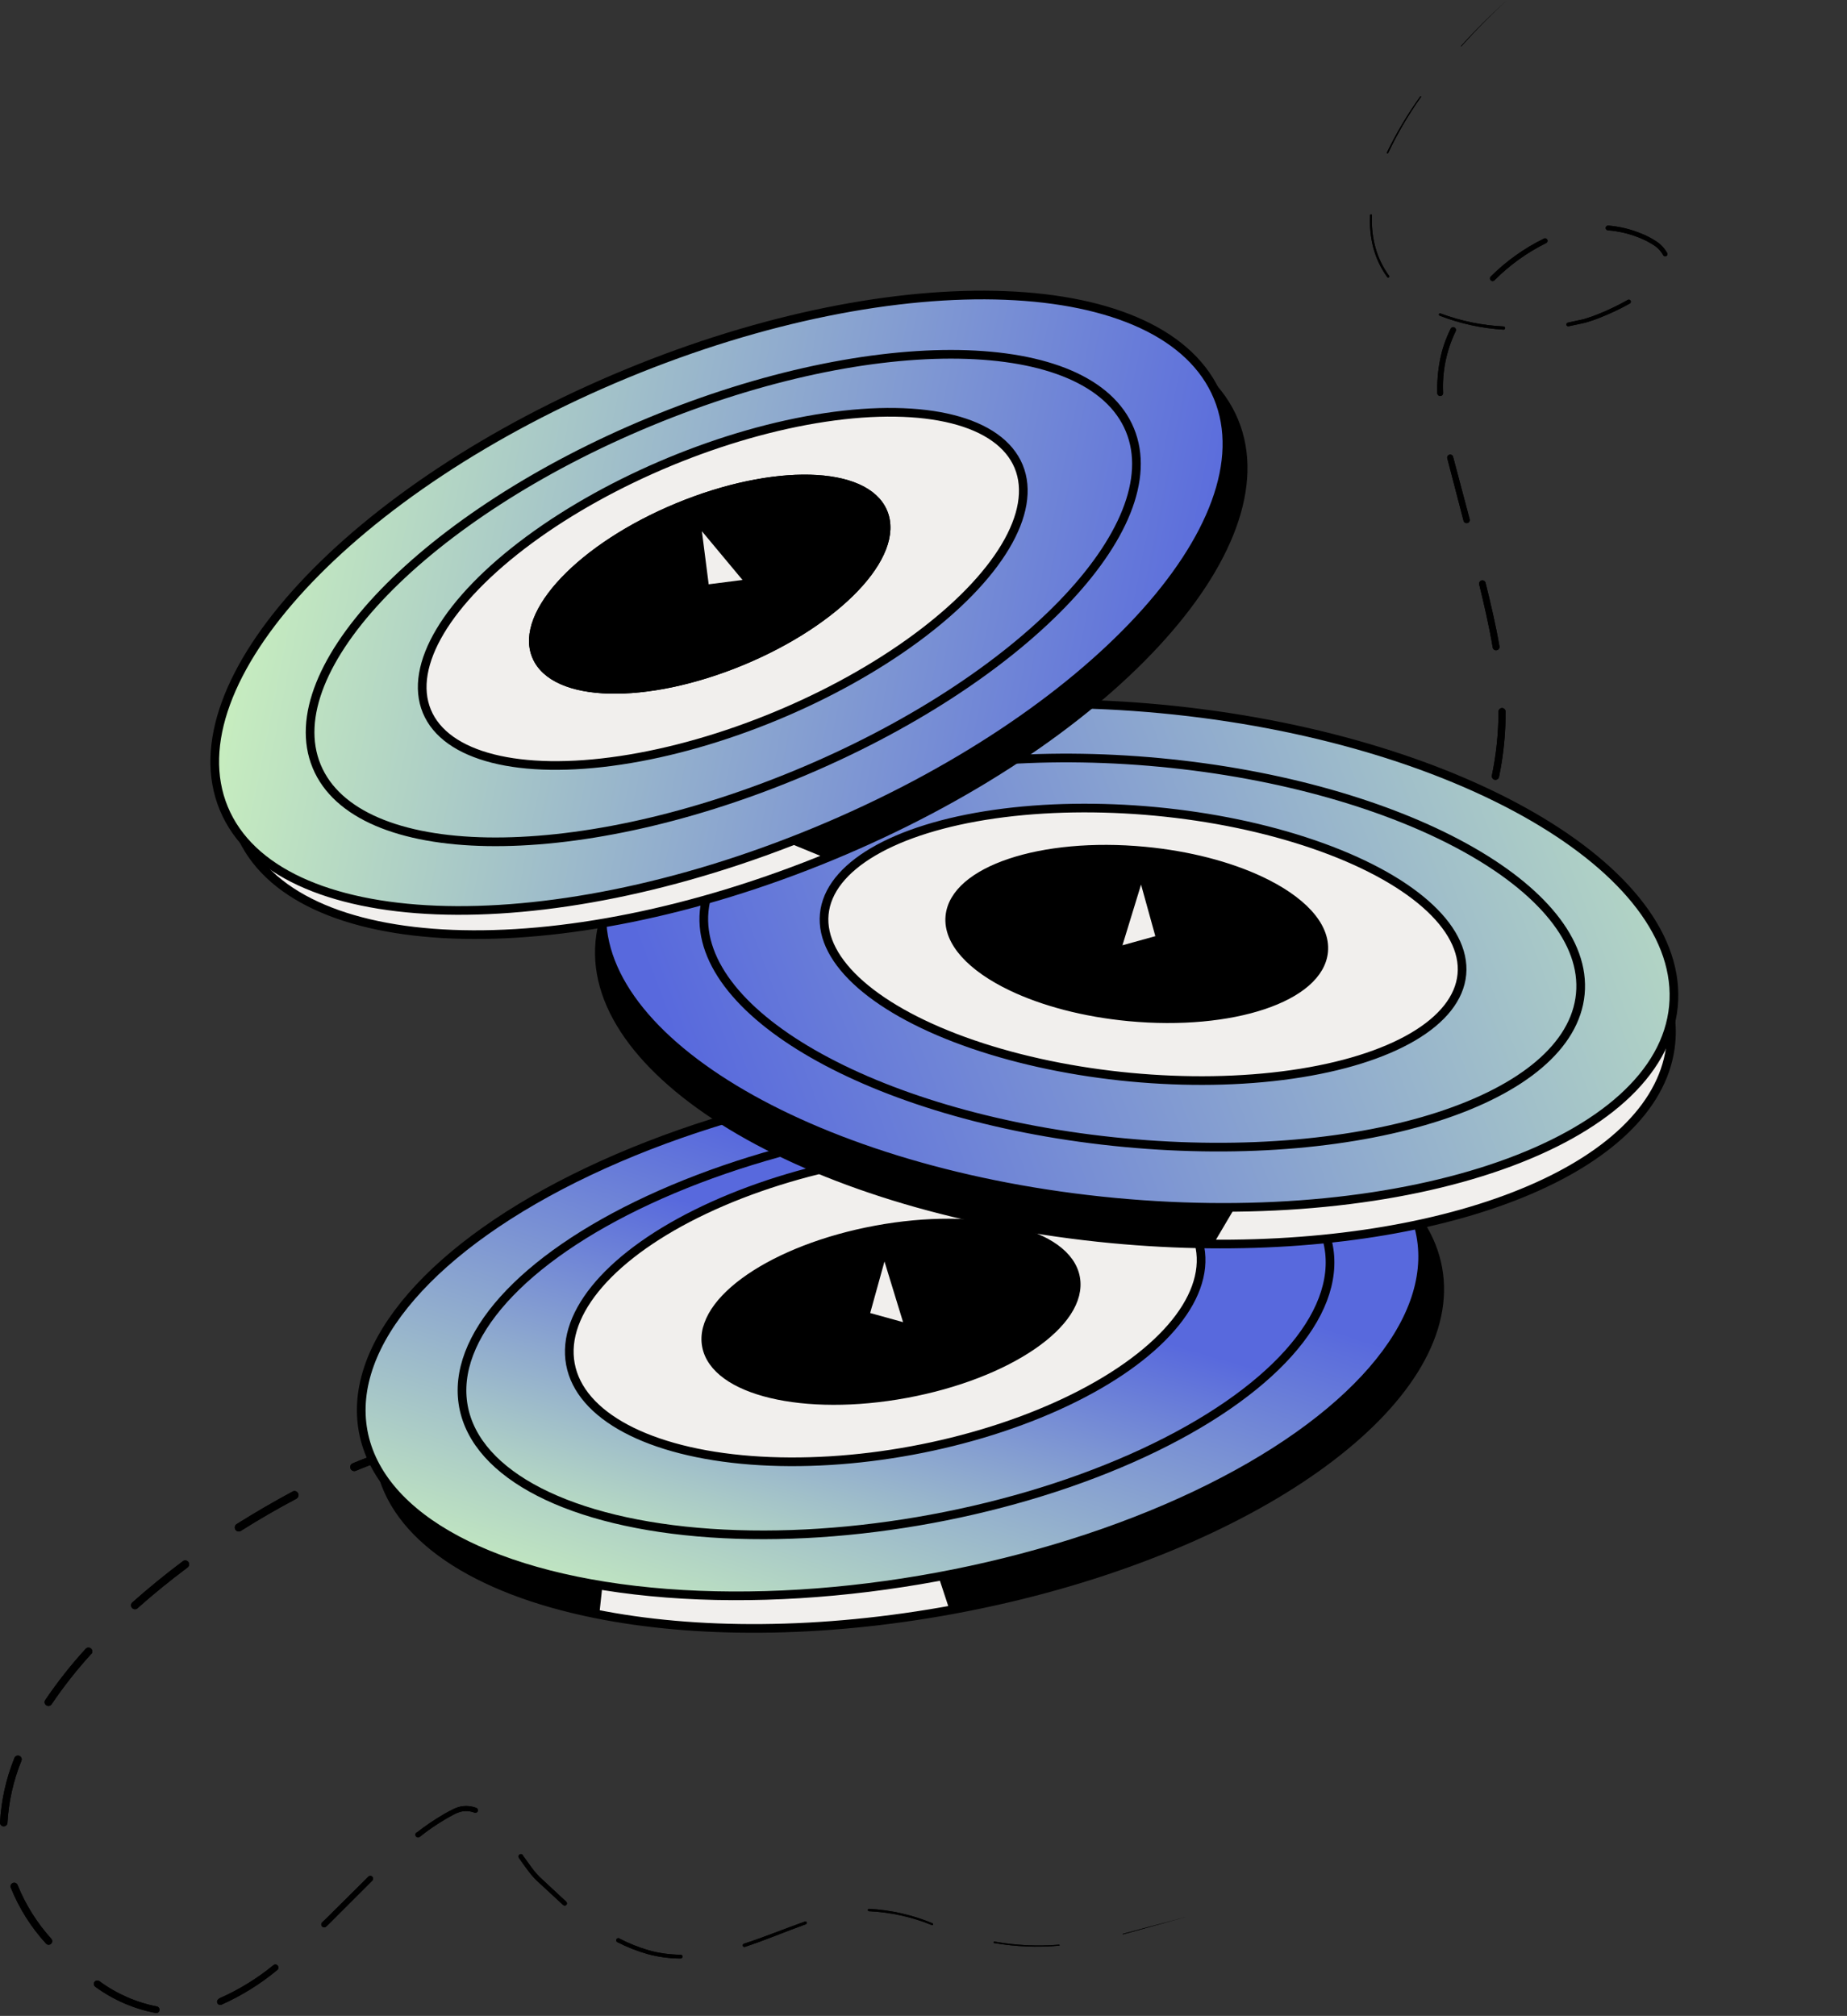 <svg xmlns="http://www.w3.org/2000/svg" width="426" height="465" viewBox="0 0 426 465" fill="none">
    <rect x="0" y="0" width="426" height="465" fill="#333333" stroke="none"/>
    <path d="M347.602 0C343.922 3.39 340.392 6.94 337.062 10.67C337.051 10.68 337.037 10.685 337.022 10.685C337.008 10.685 336.993 10.68 336.982 10.67V10.6C340.342 6.89 343.902 3.37 347.602 0Z" fill="black" />
    <path
        d="M327.732 22.39C324.844 26.467 322.315 30.787 320.172 35.3C320.154 35.338 320.123 35.368 320.083 35.383C320.044 35.398 320 35.397 319.962 35.38C319.925 35.361 319.897 35.329 319.882 35.29C319.867 35.251 319.867 35.209 319.882 35.17C322.068 30.66 324.634 26.344 327.552 22.27C327.558 22.255 327.568 22.242 327.58 22.231C327.592 22.221 327.606 22.212 327.622 22.208C327.637 22.203 327.653 22.202 327.669 22.205C327.685 22.207 327.701 22.213 327.714 22.222C327.727 22.231 327.739 22.243 327.747 22.256C327.755 22.27 327.761 22.286 327.762 22.302C327.764 22.318 327.762 22.334 327.757 22.349C327.752 22.364 327.743 22.378 327.732 22.39V22.39Z"
        fill="black"
    />
    <path
        d="M316.432 49.66C316.31 52.139 316.573 54.622 317.212 57.02C317.865 59.407 318.95 61.654 320.412 63.65C320.439 63.707 320.444 63.771 320.428 63.832C320.413 63.892 320.376 63.946 320.325 63.982C320.274 64.019 320.212 64.037 320.15 64.033C320.087 64.029 320.028 64.003 319.982 63.96V63.96C318.491 61.906 317.393 59.593 316.742 57.14C316.112 54.693 315.863 52.163 316.002 49.64C316.004 49.612 316.01 49.585 316.022 49.56C316.034 49.535 316.051 49.513 316.071 49.494C316.091 49.476 316.115 49.461 316.141 49.452C316.167 49.443 316.195 49.439 316.222 49.44C316.251 49.44 316.279 49.446 316.305 49.457C316.331 49.468 316.355 49.484 316.375 49.505C316.394 49.526 316.409 49.55 316.419 49.577C316.429 49.603 316.434 49.632 316.432 49.66V49.66Z"
        fill="black"
    />
    <path
        d="M332.251 72.3C336.907 74.045 341.805 75.057 346.771 75.3C346.869 75.3 346.963 75.339 347.032 75.408C347.102 75.478 347.141 75.572 347.141 75.67C347.141 75.768 347.102 75.862 347.032 75.932C346.963 76.001 346.869 76.04 346.771 76.04V76.04C341.734 75.736 336.776 74.653 332.071 72.83C332.032 72.816 331.996 72.793 331.965 72.765C331.935 72.736 331.91 72.702 331.893 72.663C331.877 72.625 331.868 72.584 331.867 72.542C331.867 72.5 331.875 72.459 331.891 72.42C331.93 72.364 331.986 72.322 332.051 72.301C332.116 72.279 332.186 72.279 332.251 72.3Z"
        fill="black"
    />
    <path
        d="M361.622 74.42C362.832 74.15 364.062 73.91 365.252 73.63C366.436 73.285 367.601 72.877 368.742 72.41C371.04 71.48 373.275 70.401 375.432 69.18C375.485 69.147 375.545 69.124 375.607 69.115C375.67 69.105 375.733 69.108 375.794 69.124C375.855 69.14 375.912 69.168 375.962 69.207C376.011 69.246 376.052 69.295 376.082 69.35C376.115 69.404 376.136 69.465 376.145 69.528C376.154 69.59 376.15 69.654 376.135 69.716C376.119 69.777 376.091 69.835 376.053 69.885C376.015 69.936 375.967 69.978 375.912 70.01V70.01C373.709 71.239 371.427 72.321 369.082 73.25C367.907 73.725 366.705 74.133 365.482 74.47C364.242 74.76 363.012 74.99 361.782 75.26C361.728 75.272 361.671 75.273 361.617 75.263C361.562 75.253 361.509 75.232 361.462 75.202C361.368 75.141 361.301 75.045 361.277 74.935C361.253 74.825 361.274 74.71 361.335 74.615C361.396 74.521 361.492 74.454 361.602 74.43L361.622 74.42Z"
        fill="black"
    />
    <path
        d="M383.611 58.87C383.047 57.855 382.221 57.009 381.221 56.42C380.19 55.769 379.098 55.219 377.961 54.78C375.685 53.873 373.284 53.316 370.841 53.13C370.695 53.118 370.56 53.049 370.465 52.937C370.37 52.825 370.324 52.681 370.336 52.535C370.348 52.389 370.417 52.254 370.529 52.159C370.64 52.065 370.785 52.018 370.931 52.03V52.03C373.483 52.241 375.988 52.838 378.361 53.8C379.564 54.261 380.717 54.844 381.801 55.54C382.957 56.239 383.906 57.233 384.551 58.42C384.601 58.542 384.603 58.678 384.557 58.801C384.51 58.925 384.419 59.026 384.301 59.084C384.182 59.142 384.047 59.154 383.92 59.116C383.794 59.078 383.687 58.994 383.621 58.88V58.88L383.611 58.87Z"
        fill="black"
    />
    <path
        d="M356.601 56.07C352.17 58.266 348.132 61.178 344.651 64.69C344.534 64.79 344.384 64.842 344.231 64.836C344.077 64.83 343.932 64.766 343.823 64.657C343.715 64.549 343.651 64.403 343.645 64.25C343.639 64.097 343.691 63.947 343.791 63.83V63.83C347.383 60.236 351.546 57.263 356.111 55.03C356.249 54.965 356.407 54.956 356.551 55.007C356.695 55.057 356.814 55.163 356.881 55.3C356.945 55.439 356.952 55.599 356.9 55.743C356.847 55.887 356.74 56.005 356.601 56.07Z"
        fill="black"
    />
    <path
        d="M335.731 76.44C333.591 80.87 332.597 85.766 332.841 90.68C332.841 90.858 332.771 91.028 332.645 91.154C332.519 91.279 332.349 91.35 332.171 91.35C331.993 91.35 331.823 91.279 331.697 91.154C331.572 91.028 331.501 90.858 331.501 90.68C331.432 88.132 331.64 85.584 332.121 83.08C332.607 80.561 333.438 78.121 334.591 75.83C334.627 75.752 334.679 75.682 334.742 75.624C334.806 75.566 334.881 75.522 334.962 75.494C335.044 75.465 335.13 75.454 335.216 75.46C335.302 75.466 335.386 75.489 335.462 75.528C335.539 75.567 335.607 75.621 335.663 75.687C335.718 75.753 335.759 75.829 335.784 75.912C335.81 75.994 335.818 76.081 335.809 76.166C335.799 76.252 335.773 76.335 335.731 76.41V76.44Z"
        fill="black"
    />
    <path
        d="M335.131 105.3L338.981 119.8C339.018 119.983 338.984 120.173 338.885 120.331C338.787 120.49 338.631 120.604 338.451 120.652C338.27 120.699 338.079 120.676 337.915 120.586C337.751 120.496 337.628 120.348 337.571 120.17L333.791 105.66C333.762 105.487 333.799 105.31 333.894 105.163C333.989 105.016 334.136 104.911 334.306 104.867C334.475 104.823 334.655 104.844 334.809 104.926C334.964 105.008 335.082 105.145 335.141 105.31L335.131 105.3Z"
        fill="black"
    />
    <path
        d="M342.621 134.38C343.831 139.23 344.981 144.12 345.841 149.08C345.858 149.182 345.855 149.287 345.831 149.388C345.808 149.49 345.765 149.585 345.705 149.67C345.644 149.754 345.568 149.826 345.48 149.881C345.391 149.936 345.293 149.973 345.191 149.99C345.089 150.009 344.984 150.007 344.883 149.985C344.782 149.962 344.686 149.92 344.602 149.861C344.517 149.801 344.445 149.725 344.39 149.638C344.335 149.55 344.298 149.452 344.281 149.35V149.35C343.461 144.45 342.341 139.59 341.151 134.74C341.123 134.553 341.166 134.362 341.272 134.204C341.377 134.047 341.538 133.935 341.722 133.89C341.906 133.845 342.1 133.87 342.266 133.961C342.432 134.052 342.559 134.201 342.621 134.38Z"
        fill="black"
    />
    <path
        d="M347.253 164.14C347.275 169.202 346.769 174.253 345.743 179.21C345.72 179.318 345.676 179.421 345.613 179.512C345.55 179.604 345.47 179.682 345.377 179.742C345.284 179.803 345.181 179.844 345.072 179.864C344.963 179.884 344.851 179.883 344.743 179.86C344.634 179.837 344.531 179.793 344.44 179.73C344.349 179.668 344.271 179.588 344.21 179.495C344.15 179.402 344.109 179.298 344.088 179.189C344.068 179.08 344.07 178.968 344.093 178.86V178.86C345.108 174.019 345.617 169.086 345.613 164.14C345.613 163.923 345.699 163.714 345.853 163.56C346.007 163.406 346.215 163.32 346.433 163.32C346.65 163.32 346.859 163.406 347.012 163.56C347.166 163.714 347.253 163.923 347.253 164.14V164.14Z"
        fill="black"
    />
    <path
        d="M341.782 193.76C340.249 198.553 338.509 203.27 336.562 207.91C336.518 208.014 336.454 208.109 336.373 208.189C336.293 208.268 336.197 208.331 336.092 208.374C335.987 208.417 335.875 208.438 335.762 208.438C335.648 208.437 335.536 208.414 335.432 208.37C335.328 208.326 335.233 208.262 335.153 208.181C335.074 208.101 335.011 208.005 334.968 207.9C334.925 207.795 334.904 207.683 334.904 207.57C334.905 207.456 334.928 207.344 334.972 207.24V207.24C336.905 202.66 338.632 197.993 340.152 193.24C340.223 193.024 340.376 192.845 340.579 192.742C340.781 192.639 341.016 192.62 341.232 192.69C341.338 192.724 341.437 192.779 341.522 192.851C341.608 192.923 341.678 193.011 341.729 193.111C341.78 193.21 341.811 193.319 341.82 193.43C341.829 193.541 341.816 193.654 341.782 193.76V193.76Z"
        fill="black"
    />
    <path
        d="M330.102 221.53C327.749 225.97 325.192 230.303 322.432 234.53C322.366 234.627 322.282 234.71 322.184 234.775C322.086 234.84 321.977 234.884 321.862 234.907C321.746 234.929 321.628 234.928 321.513 234.905C321.398 234.881 321.289 234.836 321.192 234.77C321.095 234.704 321.011 234.62 320.947 234.522C320.882 234.424 320.837 234.315 320.815 234.2C320.793 234.084 320.793 233.966 320.817 233.851C320.84 233.736 320.886 233.627 320.952 233.53V233.53C323.685 229.377 326.222 225.103 328.562 220.71C328.616 220.609 328.689 220.519 328.777 220.446C328.866 220.374 328.968 220.319 329.077 220.286C329.187 220.252 329.302 220.241 329.416 220.252C329.53 220.263 329.641 220.296 329.742 220.35C329.843 220.404 329.933 220.477 330.005 220.565C330.078 220.654 330.133 220.756 330.166 220.865C330.2 220.975 330.211 221.09 330.2 221.204C330.189 221.318 330.156 221.429 330.102 221.53V221.53Z"
        fill="black"
    />
    <path
        d="M313.581 246.71C310.441 250.637 307.125 254.41 303.631 258.03C303.461 258.199 303.231 258.293 302.991 258.293C302.752 258.293 302.522 258.199 302.351 258.03C302.267 257.946 302.199 257.847 302.153 257.737C302.108 257.627 302.084 257.509 302.084 257.39C302.084 257.271 302.108 257.153 302.153 257.043C302.199 256.933 302.267 256.834 302.351 256.75V256.75C305.801 253.18 309.101 249.44 312.201 245.56C312.352 245.377 312.568 245.261 312.803 245.235C313.038 245.208 313.274 245.275 313.461 245.42C313.557 245.495 313.636 245.588 313.694 245.695C313.753 245.801 313.788 245.918 313.8 246.039C313.811 246.16 313.797 246.282 313.76 246.397C313.722 246.513 313.661 246.619 313.581 246.71V246.71Z"
        fill="black"
    />
    <path
        d="M292.662 268.38C288.842 271.653 284.882 274.747 280.782 277.66C280.683 277.731 280.571 277.782 280.453 277.809C280.334 277.836 280.211 277.84 280.091 277.819C279.971 277.799 279.856 277.755 279.754 277.69C279.651 277.625 279.562 277.54 279.492 277.44C279.421 277.342 279.371 277.231 279.344 277.113C279.316 276.995 279.313 276.873 279.333 276.754C279.354 276.635 279.398 276.521 279.463 276.419C279.528 276.317 279.613 276.229 279.712 276.16V276.16C283.765 273.287 287.685 270.233 291.472 267C291.657 266.844 291.896 266.766 292.138 266.785C292.379 266.804 292.603 266.917 292.762 267.1C292.913 267.285 292.987 267.522 292.968 267.76C292.95 267.998 292.84 268.22 292.662 268.38V268.38Z"
        fill="black"
    />
    <path
        d="M268.101 285.83L261.431 289.42L258.111 291.2L254.761 292.88C254.538 292.993 254.28 293.012 254.042 292.934C253.805 292.857 253.609 292.688 253.496 292.465C253.383 292.242 253.364 291.984 253.441 291.746C253.519 291.509 253.688 291.313 253.911 291.2V291.2L257.271 289.52L260.561 287.76L267.121 284.22H267.181C267.288 284.161 267.406 284.124 267.528 284.111C267.65 284.098 267.774 284.109 267.891 284.145C268.008 284.18 268.117 284.239 268.212 284.317C268.306 284.395 268.384 284.491 268.441 284.6C268.552 284.81 268.578 285.054 268.515 285.282C268.452 285.511 268.304 285.707 268.101 285.83Z"
        fill="black"
    />
    <path
        d="M241.341 299.54L227.711 305.87C227.594 305.973 227.455 306.046 227.305 306.086C227.154 306.125 226.997 306.129 226.845 306.097C226.693 306.065 226.551 305.998 226.429 305.902C226.307 305.805 226.21 305.682 226.144 305.541C226.079 305.4 226.047 305.246 226.051 305.09C226.056 304.935 226.096 304.783 226.17 304.646C226.243 304.509 226.347 304.391 226.474 304.302C226.601 304.212 226.747 304.153 226.901 304.13V304.13L240.481 297.85C240.713 297.755 240.972 297.75 241.207 297.837C241.443 297.924 241.637 298.097 241.751 298.32C241.837 298.539 241.843 298.782 241.768 299.005C241.693 299.228 241.542 299.417 241.341 299.54Z"
        fill="black"
    />
    <path
        d="M213.762 311.55C209.052 313.29 204.272 314.86 199.422 316.2C199.29 316.266 199.146 316.303 198.998 316.306C198.851 316.31 198.704 316.281 198.569 316.222C198.434 316.162 198.314 316.073 198.217 315.962C198.12 315.85 198.05 315.719 198.01 315.577C197.97 315.435 197.962 315.286 197.987 315.14C198.011 314.995 198.068 314.856 198.152 314.735C198.236 314.614 198.347 314.513 198.475 314.44C198.603 314.366 198.745 314.322 198.892 314.31C203.682 312.99 208.412 311.44 213.082 309.72C213.308 309.689 213.537 309.736 213.732 309.853C213.927 309.969 214.077 310.149 214.156 310.362C214.235 310.576 214.239 310.809 214.168 311.025C214.096 311.241 213.953 311.426 213.762 311.55V311.55Z"
        fill="black"
    />
    <path
        d="M184.671 319.45L169.841 321.79C169.576 321.831 169.305 321.765 169.088 321.607C168.872 321.448 168.727 321.21 168.686 320.945C168.645 320.68 168.711 320.409 168.869 320.192C169.028 319.976 169.266 319.831 169.531 319.79V319.79L184.341 317.46C184.602 317.42 184.868 317.484 185.082 317.64C185.296 317.795 185.439 318.029 185.481 318.29C185.504 318.419 185.501 318.552 185.473 318.68C185.445 318.809 185.391 318.93 185.316 319.038C185.241 319.146 185.145 319.237 185.034 319.308C184.924 319.379 184.8 319.427 184.671 319.45V319.45Z"
        fill="black"
    />
    <path
        d="M155.002 324.01L140.182 326.3C139.954 326.286 139.738 326.194 139.57 326.041C139.402 325.887 139.291 325.681 139.256 325.456C139.221 325.23 139.264 325 139.378 324.803C139.491 324.605 139.669 324.453 139.882 324.37L154.722 322.1C154.98 322.065 155.241 322.133 155.45 322.288C155.659 322.443 155.8 322.673 155.842 322.93C155.876 323.186 155.81 323.447 155.658 323.655C155.505 323.864 155.277 324.006 155.022 324.05L155.002 324.01Z"
        fill="black"
    />
    <path
        d="M125.432 328.66L110.702 331.36C110.489 331.336 110.289 331.244 110.133 331.098C109.976 330.952 109.871 330.76 109.831 330.549C109.792 330.339 109.822 330.121 109.915 329.929C110.009 329.736 110.162 329.579 110.352 329.48L125.132 326.74C125.351 326.757 125.559 326.847 125.722 326.994C125.886 327.142 125.996 327.339 126.036 327.556C126.076 327.772 126.043 327.996 125.943 328.192C125.842 328.388 125.68 328.545 125.482 328.64L125.432 328.66Z"
        fill="black"
    />
    <path
        d="M96.051 334.52C91.256 335.787 86.555 337.384 81.981 339.3C81.758 339.366 81.518 339.346 81.309 339.246C81.099 339.145 80.934 338.97 80.846 338.755C80.757 338.54 80.752 338.3 80.831 338.081C80.909 337.862 81.066 337.68 81.271 337.57C85.921 335.612 90.703 333.981 95.581 332.69C95.705 332.645 95.837 332.626 95.969 332.635C96.101 332.644 96.23 332.68 96.347 332.741C96.464 332.803 96.567 332.888 96.649 332.991C96.731 333.095 96.791 333.214 96.825 333.342C96.858 333.47 96.865 333.603 96.844 333.733C96.823 333.864 96.775 333.989 96.703 334.099C96.631 334.21 96.537 334.305 96.426 334.377C96.316 334.45 96.191 334.498 96.061 334.52H96.051Z"
        fill="black"
    />
    <path
        d="M68.491 345.64C64.091 347.96 59.784 350.45 55.571 353.11C55.469 353.176 55.355 353.221 55.236 353.242C55.117 353.264 54.995 353.262 54.876 353.237C54.758 353.211 54.646 353.162 54.546 353.093C54.447 353.025 54.361 352.937 54.296 352.835C54.23 352.733 54.185 352.619 54.163 352.5C54.142 352.381 54.144 352.259 54.169 352.14C54.195 352.022 54.243 351.91 54.312 351.81C54.381 351.711 54.469 351.626 54.571 351.56C58.811 348.893 63.144 346.373 67.571 344C67.785 343.912 68.024 343.907 68.242 343.987C68.459 344.066 68.64 344.223 68.747 344.429C68.855 344.634 68.882 344.871 68.823 345.095C68.765 345.32 68.625 345.514 68.431 345.64H68.491Z"
        fill="black"
    />
    <path
        d="M43.262 361.56C39.262 364.56 35.412 367.67 31.702 370.98C31.523 371.129 31.293 371.202 31.061 371.185C30.828 371.168 30.611 371.062 30.456 370.888C30.301 370.715 30.219 370.488 30.227 370.255C30.236 370.022 30.334 369.802 30.502 369.64C34.255 366.307 38.148 363.13 42.182 360.11C42.374 359.967 42.615 359.906 42.853 359.94C43.09 359.975 43.304 360.103 43.447 360.295C43.59 360.487 43.651 360.729 43.616 360.966C43.582 361.203 43.454 361.417 43.262 361.56V361.56Z"
        fill="black"
    />
    <path
        d="M21.091 381.45C17.745 385.116 14.671 389.019 11.891 393.13C11.825 393.225 11.741 393.307 11.644 393.369C11.547 393.432 11.439 393.475 11.325 393.496C11.211 393.517 11.095 393.515 10.981 393.491C10.868 393.467 10.761 393.421 10.666 393.355C10.571 393.289 10.489 393.206 10.427 393.109C10.364 393.011 10.32 392.903 10.3 392.789C10.279 392.675 10.28 392.559 10.305 392.446C10.329 392.332 10.375 392.225 10.441 392.13C13.264 387.966 16.386 384.013 19.781 380.3C19.942 380.14 20.159 380.048 20.386 380.042C20.614 380.037 20.835 380.119 21.003 380.271C21.172 380.423 21.277 380.634 21.295 380.861C21.313 381.088 21.244 381.313 21.101 381.49L21.091 381.45Z"
        fill="black"
    />
    <path
        d="M4.931 406.17C3.084 410.725 1.999 415.553 1.721 420.46C1.711 420.688 1.612 420.903 1.444 421.058C1.276 421.213 1.054 421.294 0.826 421.285C0.598 421.276 0.383 421.176 0.228 421.008C0.073 420.841 -0.009 420.618 0.001 420.39C0.283 415.292 1.401 410.275 3.311 405.54C3.348 405.429 3.408 405.326 3.486 405.238C3.565 405.151 3.66 405.08 3.767 405.03C3.873 404.98 3.989 404.952 4.106 404.948C4.224 404.945 4.341 404.965 4.45 405.007C4.56 405.05 4.66 405.114 4.744 405.196C4.828 405.279 4.894 405.377 4.939 405.486C4.984 405.595 5.006 405.711 5.005 405.829C5.004 405.946 4.978 406.062 4.931 406.17V406.17Z"
        fill="black"
    />
    <path
        d="M4.063 434.82C5.909 439.372 8.539 443.565 11.833 447.21C11.978 447.375 12.053 447.59 12.039 447.81C12.026 448.029 11.927 448.234 11.763 448.38C11.682 448.452 11.588 448.507 11.486 448.542C11.384 448.578 11.276 448.593 11.168 448.586C11.06 448.58 10.955 448.552 10.858 448.505C10.761 448.457 10.674 448.391 10.603 448.31C7.151 444.536 4.404 440.174 2.493 435.43C2.452 435.327 2.432 435.217 2.434 435.106C2.436 434.995 2.459 434.886 2.503 434.784C2.547 434.683 2.611 434.591 2.691 434.513C2.77 434.436 2.865 434.376 2.968 434.335C3.071 434.294 3.181 434.274 3.292 434.276C3.402 434.278 3.512 434.302 3.613 434.346C3.715 434.39 3.807 434.454 3.884 434.533C3.961 434.613 4.022 434.707 4.063 434.81V434.82Z"
        fill="black"
    />
    <path
        d="M22.921 456.98C26.868 459.895 31.415 461.894 36.231 462.83C36.414 462.881 36.571 462.998 36.672 463.158C36.774 463.318 36.813 463.51 36.782 463.697C36.751 463.884 36.652 464.053 36.505 464.171C36.357 464.29 36.171 464.35 35.981 464.34C30.92 463.394 26.135 461.323 21.981 458.28C21.896 458.221 21.823 458.146 21.767 458.058C21.71 457.971 21.672 457.874 21.653 457.771C21.635 457.669 21.637 457.564 21.659 457.463C21.68 457.361 21.722 457.265 21.781 457.18C21.902 457.007 22.087 456.889 22.295 456.851C22.503 456.814 22.718 456.86 22.891 456.98H22.921Z"
        fill="black"
    />
    <path
        d="M50.502 460.99C55.019 459.01 59.245 456.423 63.062 453.3C63.134 453.24 63.218 453.195 63.308 453.168C63.398 453.141 63.492 453.133 63.586 453.143C63.679 453.153 63.769 453.182 63.851 453.228C63.933 453.274 64.005 453.336 64.062 453.41C64.121 453.483 64.164 453.567 64.191 453.656C64.217 453.746 64.225 453.84 64.215 453.933C64.205 454.026 64.176 454.116 64.131 454.198C64.086 454.279 64.025 454.352 63.952 454.41C60.045 457.648 55.715 460.339 51.082 462.41C50.903 462.486 50.701 462.487 50.521 462.414C50.341 462.341 50.198 462.199 50.122 462.02C50.047 461.841 50.045 461.639 50.118 461.459C50.191 461.279 50.333 461.136 50.512 461.06L50.502 460.99Z"
        fill="black"
    />
    <path
        d="M74.312 443.41C75.242 442.57 76.092 441.66 76.992 440.79L79.652 438.16L84.962 432.88C85.083 432.759 85.247 432.692 85.417 432.692C85.588 432.692 85.752 432.759 85.872 432.88C85.993 433.001 86.061 433.164 86.061 433.335C86.061 433.506 85.993 433.669 85.872 433.79L80.552 439.11L77.892 441.76C77.002 442.64 76.142 443.56 75.222 444.4C75.09 444.519 74.915 444.581 74.737 444.572C74.559 444.562 74.392 444.483 74.272 444.35C74.153 444.217 74.091 444.043 74.1 443.865C74.11 443.687 74.19 443.519 74.322 443.4L74.312 443.41Z"
        fill="black"
    />
    <path
        d="M96.101 422.73C98.088 421.164 100.183 419.74 102.371 418.47C102.921 418.15 103.481 417.85 104.051 417.56C104.634 417.236 105.251 416.978 105.891 416.79C107.216 416.446 108.616 416.53 109.891 417.03V417.03C110.027 417.092 110.134 417.204 110.191 417.343C110.248 417.482 110.249 417.637 110.196 417.777C110.143 417.916 110.038 418.031 109.903 418.096C109.769 418.162 109.614 418.174 109.471 418.13C108.414 417.712 107.251 417.641 106.151 417.93C105.59 418.098 105.049 418.329 104.541 418.62C103.991 418.9 103.451 419.2 102.921 419.51C100.783 420.753 98.74 422.153 96.811 423.7C96.678 423.802 96.511 423.847 96.345 423.826C96.179 423.804 96.028 423.717 95.926 423.585C95.824 423.452 95.779 423.285 95.8 423.119C95.822 422.953 95.908 422.802 96.041 422.7L96.101 422.73Z"
        fill="black"
    />
    <path
        d="M120.512 427.87C121.232 428.87 121.942 429.87 122.682 430.87C123.4 431.861 124.225 432.77 125.142 433.58L130.612 438.67C130.661 438.718 130.7 438.776 130.726 438.839C130.753 438.903 130.767 438.971 130.767 439.04C130.767 439.109 130.753 439.177 130.726 439.24C130.7 439.304 130.661 439.362 130.612 439.41C130.513 439.506 130.38 439.561 130.242 439.561C130.104 439.561 129.971 439.506 129.872 439.41L124.432 434.38C123.47 433.538 122.605 432.592 121.852 431.56C121.092 430.56 120.372 429.56 119.642 428.5C119.577 428.379 119.558 428.239 119.589 428.105C119.62 427.971 119.7 427.854 119.812 427.775C119.924 427.696 120.062 427.661 120.198 427.677C120.335 427.692 120.461 427.758 120.552 427.86L120.512 427.87Z"
        fill="black"
    />
    <path
        d="M142.841 447.14C145.031 448.282 147.329 449.203 149.701 449.89C152.078 450.537 154.528 450.873 156.991 450.89C157.048 450.89 157.105 450.901 157.158 450.924C157.211 450.946 157.259 450.979 157.299 451.02C157.339 451.061 157.37 451.109 157.391 451.162C157.412 451.216 157.422 451.273 157.421 451.33C157.418 451.445 157.371 451.554 157.289 451.635C157.206 451.715 157.096 451.76 156.981 451.76C154.439 451.752 151.908 451.416 149.451 450.76C147.011 450.075 144.646 449.147 142.391 447.99C142.274 447.932 142.186 447.829 142.144 447.706C142.103 447.582 142.113 447.447 142.171 447.33C142.229 447.213 142.332 447.125 142.456 447.083C142.579 447.042 142.714 447.052 142.831 447.11L142.841 447.14Z"
        fill="black"
    />
    <path
        d="M171.571 448.35C176.311 446.82 180.931 444.9 185.661 443.23C185.743 443.201 185.834 443.206 185.912 443.243C185.991 443.281 186.052 443.348 186.081 443.43C186.11 443.512 186.105 443.603 186.068 443.681C186.03 443.76 185.963 443.821 185.881 443.85C181.181 445.54 176.581 447.5 171.811 449.08C171.714 449.112 171.609 449.105 171.517 449.06C171.425 449.015 171.355 448.936 171.321 448.84C171.292 448.742 171.302 448.636 171.348 448.545C171.395 448.454 171.475 448.384 171.571 448.35Z"
        fill="black"
    />
    <path
        d="M200.432 440.3C205.466 440.57 210.417 441.696 215.072 443.63C215.128 443.65 215.174 443.691 215.199 443.745C215.224 443.798 215.227 443.859 215.207 443.915C215.187 443.971 215.146 444.016 215.093 444.042C215.039 444.067 214.978 444.07 214.922 444.05C210.307 442.163 205.403 441.081 200.422 440.85C200.35 440.847 200.281 440.817 200.231 440.765C200.18 440.712 200.152 440.643 200.152 440.57C200.152 440.534 200.16 440.498 200.174 440.464C200.188 440.431 200.209 440.401 200.235 440.375C200.261 440.35 200.292 440.331 200.326 440.318C200.36 440.305 200.396 440.299 200.432 440.3Z"
        fill="black"
    />
    <path
        d="M229.372 447.86C234.287 448.736 239.295 448.974 244.272 448.57C244.303 448.571 244.332 448.583 244.356 448.603C244.379 448.623 244.395 448.65 244.402 448.68C244.402 448.71 244.391 448.739 244.37 448.761C244.35 448.784 244.322 448.797 244.292 448.8C239.286 449.239 234.245 449.034 229.292 448.19C229.248 448.183 229.21 448.159 229.184 448.123C229.157 448.088 229.146 448.044 229.152 448C229.161 447.958 229.186 447.92 229.221 447.894C229.256 447.869 229.299 447.856 229.342 447.86H229.372Z"
        fill="black"
    />
    <path
        d="M259.032 446.06L273.512 442.18L259.052 446.18C259.041 446.19 259.026 446.195 259.012 446.195C258.997 446.195 258.983 446.19 258.972 446.18C258.963 446.168 258.959 446.154 258.959 446.14C258.959 446.126 258.963 446.112 258.972 446.1L259.032 446.06Z"
        fill="black"
    />
    <path d="M347.602 0C343.922 3.39 340.392 6.94 337.062 10.67C337.051 10.68 337.037 10.685 337.022 10.685C337.008 10.685 336.993 10.68 336.982 10.67V10.6C340.342 6.89 343.902 3.37 347.602 0Z" fill="black" />
    <path
        d="M327.732 22.39C324.844 26.467 322.315 30.787 320.172 35.3C320.154 35.338 320.123 35.368 320.083 35.383C320.044 35.398 320 35.397 319.962 35.38C319.925 35.361 319.897 35.329 319.882 35.29C319.867 35.251 319.867 35.209 319.882 35.17C322.068 30.66 324.634 26.344 327.552 22.27C327.558 22.255 327.568 22.242 327.58 22.231C327.592 22.221 327.606 22.212 327.622 22.208C327.637 22.203 327.653 22.202 327.669 22.205C327.685 22.207 327.701 22.213 327.714 22.222C327.727 22.231 327.739 22.243 327.747 22.256C327.755 22.27 327.761 22.286 327.762 22.302C327.764 22.318 327.762 22.334 327.757 22.349C327.752 22.364 327.743 22.378 327.732 22.39V22.39Z"
        fill="black"
    />
    <path
        d="M316.432 49.66C316.31 52.139 316.573 54.622 317.212 57.02C317.865 59.407 318.95 61.654 320.412 63.65C320.439 63.707 320.444 63.771 320.428 63.832C320.413 63.892 320.376 63.946 320.325 63.982C320.274 64.019 320.212 64.037 320.15 64.033C320.087 64.029 320.028 64.003 319.982 63.96V63.96C318.491 61.906 317.393 59.593 316.742 57.14C316.112 54.693 315.863 52.163 316.002 49.64C316.004 49.612 316.01 49.585 316.022 49.56C316.034 49.535 316.051 49.513 316.071 49.494C316.091 49.476 316.115 49.461 316.141 49.452C316.167 49.443 316.195 49.439 316.222 49.44C316.251 49.44 316.279 49.446 316.305 49.457C316.331 49.468 316.355 49.484 316.375 49.505C316.394 49.526 316.409 49.55 316.419 49.577C316.429 49.603 316.434 49.632 316.432 49.66V49.66Z"
        fill="black"
    />
    <path
        d="M332.251 72.3C336.907 74.045 341.805 75.057 346.771 75.3C346.869 75.3 346.963 75.339 347.032 75.408C347.102 75.478 347.141 75.572 347.141 75.67C347.141 75.768 347.102 75.862 347.032 75.932C346.963 76.001 346.869 76.04 346.771 76.04V76.04C341.734 75.736 336.776 74.653 332.071 72.83C332.032 72.816 331.996 72.793 331.965 72.765C331.935 72.736 331.91 72.702 331.893 72.663C331.877 72.625 331.868 72.584 331.867 72.542C331.867 72.5 331.875 72.459 331.891 72.42C331.93 72.364 331.986 72.322 332.051 72.301C332.116 72.279 332.186 72.279 332.251 72.3Z"
        fill="black"
    />
    <path
        d="M361.622 74.42C362.832 74.15 364.062 73.91 365.252 73.63C366.436 73.285 367.601 72.877 368.742 72.41C371.04 71.48 373.275 70.401 375.432 69.18C375.485 69.147 375.545 69.124 375.607 69.115C375.67 69.105 375.733 69.108 375.794 69.124C375.855 69.14 375.912 69.168 375.962 69.207C376.011 69.246 376.052 69.295 376.082 69.35C376.115 69.404 376.136 69.465 376.145 69.528C376.154 69.59 376.15 69.654 376.135 69.716C376.119 69.777 376.091 69.835 376.053 69.885C376.015 69.936 375.967 69.978 375.912 70.01V70.01C373.709 71.239 371.427 72.321 369.082 73.25C367.907 73.725 366.705 74.133 365.482 74.47C364.242 74.76 363.012 74.99 361.782 75.26C361.728 75.272 361.671 75.273 361.617 75.263C361.562 75.253 361.509 75.232 361.462 75.202C361.368 75.141 361.301 75.045 361.277 74.935C361.253 74.825 361.274 74.71 361.335 74.615C361.396 74.521 361.492 74.454 361.602 74.43L361.622 74.42Z"
        fill="black"
    />
    <path
        d="M383.611 58.87C383.047 57.855 382.221 57.009 381.221 56.42C380.19 55.769 379.098 55.219 377.961 54.78C375.685 53.873 373.284 53.316 370.841 53.13C370.695 53.118 370.56 53.049 370.465 52.937C370.37 52.825 370.324 52.681 370.336 52.535C370.348 52.389 370.417 52.254 370.529 52.159C370.64 52.065 370.785 52.018 370.931 52.03V52.03C373.483 52.241 375.988 52.838 378.361 53.8C379.564 54.261 380.717 54.844 381.801 55.54C382.957 56.239 383.906 57.233 384.551 58.42C384.601 58.542 384.603 58.678 384.557 58.801C384.51 58.925 384.419 59.026 384.301 59.084C384.182 59.142 384.047 59.154 383.92 59.116C383.794 59.078 383.687 58.994 383.621 58.88V58.88L383.611 58.87Z"
        fill="black"
    />
    <path
        d="M356.601 56.07C352.17 58.266 348.132 61.178 344.651 64.69C344.534 64.79 344.384 64.842 344.231 64.836C344.077 64.83 343.932 64.766 343.823 64.657C343.715 64.549 343.651 64.403 343.645 64.25C343.639 64.097 343.691 63.947 343.791 63.83V63.83C347.383 60.236 351.546 57.263 356.111 55.03C356.249 54.965 356.407 54.956 356.551 55.007C356.695 55.057 356.814 55.163 356.881 55.3C356.945 55.439 356.952 55.599 356.9 55.743C356.847 55.887 356.74 56.005 356.601 56.07Z"
        fill="black"
    />
    <path
        d="M335.731 76.44C333.591 80.87 332.597 85.766 332.841 90.68C332.841 90.858 332.771 91.028 332.645 91.154C332.519 91.279 332.349 91.35 332.171 91.35C331.993 91.35 331.823 91.279 331.697 91.154C331.572 91.028 331.501 90.858 331.501 90.68C331.432 88.132 331.64 85.584 332.121 83.08C332.607 80.561 333.438 78.121 334.591 75.83C334.627 75.752 334.679 75.682 334.742 75.624C334.806 75.566 334.881 75.522 334.962 75.494C335.044 75.465 335.13 75.454 335.216 75.46C335.302 75.466 335.386 75.489 335.462 75.528C335.539 75.567 335.607 75.621 335.663 75.687C335.718 75.753 335.759 75.829 335.784 75.912C335.81 75.994 335.818 76.081 335.809 76.166C335.799 76.252 335.773 76.335 335.731 76.41V76.44Z"
        fill="black"
    />
    <path
        d="M335.131 105.3L338.981 119.8C339.018 119.983 338.984 120.173 338.885 120.331C338.787 120.49 338.631 120.604 338.451 120.652C338.27 120.699 338.079 120.676 337.915 120.586C337.751 120.496 337.628 120.348 337.571 120.17L333.791 105.66C333.762 105.487 333.799 105.31 333.894 105.163C333.989 105.016 334.136 104.911 334.306 104.867C334.475 104.823 334.655 104.844 334.809 104.926C334.964 105.008 335.082 105.145 335.141 105.31L335.131 105.3Z"
        fill="black"
    />
    <path
        d="M342.621 134.38C343.831 139.23 344.981 144.12 345.841 149.08C345.858 149.182 345.855 149.287 345.831 149.388C345.808 149.49 345.765 149.585 345.705 149.67C345.644 149.754 345.568 149.826 345.48 149.881C345.391 149.936 345.293 149.973 345.191 149.99C345.089 150.009 344.984 150.007 344.883 149.985C344.782 149.962 344.686 149.92 344.602 149.861C344.517 149.801 344.445 149.725 344.39 149.638C344.335 149.55 344.298 149.452 344.281 149.35V149.35C343.461 144.45 342.341 139.59 341.151 134.74C341.123 134.553 341.166 134.362 341.272 134.204C341.377 134.047 341.538 133.935 341.722 133.89C341.906 133.845 342.1 133.87 342.266 133.961C342.432 134.052 342.559 134.201 342.621 134.38Z"
        fill="black"
    />
    <path
        d="M347.253 164.14C347.275 169.202 346.769 174.253 345.743 179.21C345.72 179.318 345.676 179.421 345.613 179.512C345.55 179.604 345.47 179.682 345.377 179.742C345.284 179.803 345.181 179.844 345.072 179.864C344.963 179.884 344.851 179.883 344.743 179.86C344.634 179.837 344.531 179.793 344.44 179.73C344.349 179.668 344.271 179.588 344.21 179.495C344.15 179.402 344.109 179.298 344.088 179.189C344.068 179.08 344.07 178.968 344.093 178.86V178.86C345.108 174.019 345.617 169.086 345.613 164.14C345.613 163.923 345.699 163.714 345.853 163.56C346.007 163.406 346.215 163.32 346.433 163.32C346.65 163.32 346.859 163.406 347.012 163.56C347.166 163.714 347.253 163.923 347.253 164.14V164.14Z"
        fill="black"
    />
    <path
        d="M341.782 193.76C340.249 198.553 338.509 203.27 336.562 207.91C336.518 208.014 336.454 208.109 336.373 208.189C336.293 208.268 336.197 208.331 336.092 208.374C335.987 208.417 335.875 208.438 335.762 208.438C335.648 208.437 335.536 208.414 335.432 208.37C335.328 208.326 335.233 208.262 335.153 208.181C335.074 208.101 335.011 208.005 334.968 207.9C334.925 207.795 334.904 207.683 334.904 207.57C334.905 207.456 334.928 207.344 334.972 207.24V207.24C336.905 202.66 338.632 197.993 340.152 193.24C340.223 193.024 340.376 192.845 340.579 192.742C340.781 192.639 341.016 192.62 341.232 192.69C341.338 192.724 341.437 192.779 341.522 192.851C341.608 192.923 341.678 193.011 341.729 193.111C341.78 193.21 341.811 193.319 341.82 193.43C341.829 193.541 341.816 193.654 341.782 193.76V193.76Z"
        fill="black"
    />
    <path
        d="M330.102 221.53C327.749 225.97 325.192 230.303 322.432 234.53C322.366 234.627 322.282 234.71 322.184 234.775C322.086 234.84 321.977 234.884 321.862 234.907C321.746 234.929 321.628 234.928 321.513 234.905C321.398 234.881 321.289 234.836 321.192 234.77C321.095 234.704 321.011 234.62 320.947 234.522C320.882 234.424 320.837 234.315 320.815 234.2C320.793 234.084 320.793 233.966 320.817 233.851C320.84 233.736 320.886 233.627 320.952 233.53V233.53C323.685 229.377 326.222 225.103 328.562 220.71C328.616 220.609 328.689 220.519 328.777 220.446C328.866 220.374 328.968 220.319 329.077 220.286C329.187 220.252 329.302 220.241 329.416 220.252C329.53 220.263 329.641 220.296 329.742 220.35C329.843 220.404 329.933 220.477 330.005 220.565C330.078 220.654 330.133 220.756 330.166 220.865C330.2 220.975 330.211 221.09 330.2 221.204C330.189 221.318 330.156 221.429 330.102 221.53V221.53Z"
        fill="black"
    />
    <path
        d="M313.581 246.71C310.441 250.637 307.125 254.41 303.631 258.03C303.461 258.199 303.231 258.293 302.991 258.293C302.752 258.293 302.522 258.199 302.351 258.03C302.267 257.946 302.199 257.847 302.153 257.737C302.108 257.627 302.084 257.509 302.084 257.39C302.084 257.271 302.108 257.153 302.153 257.043C302.199 256.933 302.267 256.834 302.351 256.75V256.75C305.801 253.18 309.101 249.44 312.201 245.56C312.352 245.377 312.568 245.261 312.803 245.235C313.038 245.208 313.274 245.275 313.461 245.42C313.557 245.495 313.636 245.588 313.694 245.695C313.753 245.801 313.788 245.918 313.8 246.039C313.811 246.16 313.797 246.282 313.76 246.397C313.722 246.513 313.661 246.619 313.581 246.71V246.71Z"
        fill="black"
    />
    <path
        d="M292.662 268.38C288.842 271.653 284.882 274.747 280.782 277.66C280.683 277.731 280.571 277.782 280.453 277.809C280.334 277.836 280.211 277.84 280.091 277.819C279.971 277.799 279.856 277.755 279.754 277.69C279.651 277.625 279.562 277.54 279.492 277.44C279.421 277.342 279.371 277.231 279.344 277.113C279.316 276.995 279.313 276.873 279.333 276.754C279.354 276.635 279.398 276.521 279.463 276.419C279.528 276.317 279.613 276.229 279.712 276.16V276.16C283.765 273.287 287.685 270.233 291.472 267C291.657 266.844 291.896 266.766 292.138 266.785C292.379 266.804 292.603 266.917 292.762 267.1C292.913 267.285 292.987 267.522 292.968 267.76C292.95 267.998 292.84 268.22 292.662 268.38V268.38Z"
        fill="black"
    />
    <path
        d="M268.101 285.83L261.431 289.42L258.111 291.2L254.761 292.88C254.538 292.993 254.28 293.012 254.042 292.934C253.805 292.857 253.609 292.688 253.496 292.465C253.383 292.242 253.364 291.984 253.441 291.746C253.519 291.509 253.688 291.313 253.911 291.2V291.2L257.271 289.52L260.561 287.76L267.121 284.22H267.181C267.288 284.161 267.406 284.124 267.528 284.111C267.65 284.098 267.774 284.109 267.891 284.145C268.008 284.18 268.117 284.239 268.212 284.317C268.306 284.395 268.384 284.491 268.441 284.6C268.552 284.81 268.578 285.054 268.515 285.282C268.452 285.511 268.304 285.707 268.101 285.83Z"
        fill="black"
    />
    <path
        d="M241.341 299.54L227.711 305.87C227.594 305.973 227.455 306.046 227.305 306.086C227.154 306.125 226.997 306.129 226.845 306.097C226.693 306.065 226.551 305.998 226.429 305.902C226.307 305.805 226.21 305.682 226.144 305.541C226.079 305.4 226.047 305.246 226.051 305.09C226.056 304.935 226.096 304.783 226.17 304.646C226.243 304.509 226.347 304.391 226.474 304.302C226.601 304.212 226.747 304.153 226.901 304.13V304.13L240.481 297.85C240.713 297.755 240.972 297.75 241.207 297.837C241.443 297.924 241.637 298.097 241.751 298.32C241.837 298.539 241.843 298.782 241.768 299.005C241.693 299.228 241.542 299.417 241.341 299.54Z"
        fill="black"
    />
    <path
        d="M213.762 311.55C209.052 313.29 204.272 314.86 199.422 316.2C199.29 316.266 199.146 316.303 198.998 316.306C198.851 316.31 198.704 316.281 198.569 316.222C198.434 316.162 198.314 316.073 198.217 315.962C198.12 315.85 198.05 315.719 198.01 315.577C197.97 315.435 197.962 315.286 197.987 315.14C198.011 314.995 198.068 314.856 198.152 314.735C198.236 314.614 198.347 314.513 198.475 314.44C198.603 314.366 198.745 314.322 198.892 314.31C203.682 312.99 208.412 311.44 213.082 309.72C213.308 309.689 213.537 309.736 213.732 309.853C213.927 309.969 214.077 310.149 214.156 310.362C214.235 310.576 214.239 310.809 214.168 311.025C214.096 311.241 213.953 311.426 213.762 311.55V311.55Z"
        fill="black"
    />
    <path
        d="M184.671 319.45L169.841 321.79C169.576 321.831 169.305 321.765 169.088 321.607C168.872 321.448 168.727 321.21 168.686 320.945C168.645 320.68 168.711 320.409 168.869 320.192C169.028 319.976 169.266 319.831 169.531 319.79V319.79L184.341 317.46C184.602 317.42 184.868 317.484 185.082 317.64C185.296 317.795 185.439 318.029 185.481 318.29C185.504 318.419 185.501 318.552 185.473 318.68C185.445 318.809 185.391 318.93 185.316 319.038C185.241 319.146 185.145 319.237 185.034 319.308C184.924 319.379 184.8 319.427 184.671 319.45V319.45Z"
        fill="black"
    />
    <path
        d="M155.002 324.01L140.182 326.3C139.954 326.286 139.738 326.194 139.57 326.041C139.402 325.887 139.291 325.681 139.256 325.456C139.221 325.23 139.264 325 139.378 324.803C139.491 324.605 139.669 324.453 139.882 324.37L154.722 322.1C154.98 322.065 155.241 322.133 155.45 322.288C155.659 322.443 155.8 322.673 155.842 322.93C155.876 323.186 155.81 323.447 155.658 323.655C155.505 323.864 155.277 324.006 155.022 324.05L155.002 324.01Z"
        fill="black"
    />
    <path
        d="M125.432 328.66L110.702 331.36C110.489 331.336 110.289 331.244 110.133 331.098C109.976 330.952 109.871 330.76 109.831 330.549C109.792 330.339 109.822 330.121 109.915 329.929C110.009 329.736 110.162 329.579 110.352 329.48L125.132 326.74C125.351 326.757 125.559 326.847 125.722 326.994C125.886 327.142 125.996 327.339 126.036 327.556C126.076 327.772 126.043 327.996 125.943 328.192C125.842 328.388 125.68 328.545 125.482 328.64L125.432 328.66Z"
        fill="black"
    />
    <path
        d="M96.051 334.52C91.256 335.787 86.555 337.384 81.981 339.3C81.758 339.366 81.518 339.346 81.309 339.246C81.099 339.145 80.934 338.97 80.846 338.755C80.757 338.54 80.752 338.3 80.831 338.081C80.909 337.862 81.066 337.68 81.271 337.57C85.921 335.612 90.703 333.981 95.581 332.69C95.705 332.645 95.837 332.626 95.969 332.635C96.101 332.644 96.23 332.68 96.347 332.741C96.464 332.803 96.567 332.888 96.649 332.991C96.731 333.095 96.791 333.214 96.825 333.342C96.858 333.47 96.865 333.603 96.844 333.733C96.823 333.864 96.775 333.989 96.703 334.099C96.631 334.21 96.537 334.305 96.426 334.377C96.316 334.45 96.191 334.498 96.061 334.52H96.051Z"
        fill="black"
    />
    <path
        d="M68.491 345.64C64.091 347.96 59.784 350.45 55.571 353.11C55.469 353.176 55.355 353.221 55.236 353.242C55.117 353.264 54.995 353.262 54.876 353.237C54.758 353.211 54.646 353.162 54.546 353.093C54.447 353.025 54.361 352.937 54.296 352.835C54.23 352.733 54.185 352.619 54.163 352.5C54.142 352.381 54.144 352.259 54.169 352.14C54.195 352.022 54.243 351.91 54.312 351.81C54.381 351.711 54.469 351.626 54.571 351.56C58.811 348.893 63.144 346.373 67.571 344C67.785 343.912 68.024 343.907 68.242 343.987C68.459 344.066 68.64 344.223 68.747 344.429C68.855 344.634 68.882 344.871 68.823 345.095C68.765 345.32 68.625 345.514 68.431 345.64H68.491Z"
        fill="black"
    />
    <path
        d="M43.262 361.56C39.262 364.56 35.412 367.67 31.702 370.98C31.523 371.129 31.293 371.202 31.061 371.185C30.828 371.168 30.611 371.062 30.456 370.888C30.301 370.715 30.219 370.488 30.227 370.255C30.236 370.022 30.334 369.802 30.502 369.64C34.255 366.307 38.148 363.13 42.182 360.11C42.374 359.967 42.615 359.906 42.853 359.94C43.09 359.975 43.304 360.103 43.447 360.295C43.59 360.487 43.651 360.729 43.616 360.966C43.582 361.203 43.454 361.417 43.262 361.56V361.56Z"
        fill="black"
    />
    <path
        d="M21.091 381.45C17.745 385.116 14.671 389.019 11.891 393.13C11.825 393.225 11.741 393.307 11.644 393.369C11.547 393.432 11.439 393.475 11.325 393.496C11.211 393.517 11.095 393.515 10.981 393.491C10.868 393.467 10.761 393.421 10.666 393.355C10.571 393.289 10.489 393.206 10.427 393.109C10.364 393.011 10.32 392.903 10.3 392.789C10.279 392.675 10.28 392.559 10.305 392.446C10.329 392.332 10.375 392.225 10.441 392.13C13.264 387.966 16.386 384.013 19.781 380.3C19.942 380.14 20.159 380.048 20.386 380.042C20.614 380.037 20.835 380.119 21.003 380.271C21.172 380.423 21.277 380.634 21.295 380.861C21.313 381.088 21.244 381.313 21.101 381.49L21.091 381.45Z"
        fill="black"
    />
    <path
        d="M4.931 406.17C3.084 410.725 1.999 415.553 1.721 420.46C1.711 420.688 1.612 420.903 1.444 421.058C1.276 421.213 1.054 421.294 0.826 421.285C0.598 421.276 0.383 421.176 0.228 421.008C0.073 420.841 -0.009 420.618 0.001 420.39C0.283 415.292 1.401 410.275 3.311 405.54C3.348 405.429 3.408 405.326 3.486 405.238C3.565 405.151 3.66 405.08 3.767 405.03C3.873 404.98 3.989 404.952 4.106 404.948C4.224 404.945 4.341 404.965 4.45 405.007C4.56 405.05 4.66 405.114 4.744 405.196C4.828 405.279 4.894 405.377 4.939 405.486C4.984 405.595 5.006 405.711 5.005 405.829C5.004 405.946 4.978 406.062 4.931 406.17V406.17Z"
        fill="black"
    />
    <path
        d="M4.063 434.82C5.909 439.372 8.539 443.565 11.833 447.21C11.978 447.375 12.053 447.59 12.039 447.81C12.026 448.029 11.927 448.234 11.763 448.38C11.682 448.452 11.588 448.507 11.486 448.542C11.384 448.578 11.276 448.593 11.168 448.586C11.06 448.58 10.955 448.552 10.858 448.505C10.761 448.457 10.674 448.391 10.603 448.31C7.151 444.536 4.404 440.174 2.493 435.43C2.452 435.327 2.432 435.217 2.434 435.106C2.436 434.995 2.459 434.886 2.503 434.784C2.547 434.683 2.611 434.591 2.691 434.513C2.77 434.436 2.865 434.376 2.968 434.335C3.071 434.294 3.181 434.274 3.292 434.276C3.402 434.278 3.512 434.302 3.613 434.346C3.715 434.39 3.807 434.454 3.884 434.533C3.961 434.613 4.022 434.707 4.063 434.81V434.82Z"
        fill="black"
    />
    <path
        d="M22.921 456.98C26.868 459.895 31.415 461.894 36.231 462.83C36.414 462.881 36.571 462.998 36.672 463.158C36.774 463.318 36.813 463.51 36.782 463.697C36.751 463.884 36.652 464.053 36.505 464.171C36.357 464.29 36.171 464.35 35.981 464.34C30.92 463.394 26.135 461.323 21.981 458.28C21.896 458.221 21.823 458.146 21.767 458.058C21.71 457.971 21.672 457.874 21.653 457.771C21.635 457.669 21.637 457.564 21.659 457.463C21.68 457.361 21.722 457.265 21.781 457.18C21.902 457.007 22.087 456.889 22.295 456.851C22.503 456.814 22.718 456.86 22.891 456.98H22.921Z"
        fill="black"
    />
    <path
        d="M50.502 460.99C55.019 459.01 59.245 456.423 63.062 453.3C63.134 453.24 63.218 453.195 63.308 453.168C63.398 453.141 63.492 453.133 63.586 453.143C63.679 453.153 63.769 453.182 63.851 453.228C63.933 453.274 64.005 453.336 64.062 453.41C64.121 453.483 64.164 453.567 64.191 453.656C64.217 453.746 64.225 453.84 64.215 453.933C64.205 454.026 64.176 454.116 64.131 454.198C64.086 454.279 64.025 454.352 63.952 454.41C60.045 457.648 55.715 460.339 51.082 462.41C50.903 462.486 50.701 462.487 50.521 462.414C50.341 462.341 50.198 462.199 50.122 462.02C50.047 461.841 50.045 461.639 50.118 461.459C50.191 461.279 50.333 461.136 50.512 461.06L50.502 460.99Z"
        fill="black"
    />
    <path
        d="M74.312 443.41C75.242 442.57 76.092 441.66 76.992 440.79L79.652 438.16L84.962 432.88C85.083 432.759 85.247 432.692 85.417 432.692C85.588 432.692 85.752 432.759 85.872 432.88C85.993 433.001 86.061 433.164 86.061 433.335C86.061 433.506 85.993 433.669 85.872 433.79L80.552 439.11L77.892 441.76C77.002 442.64 76.142 443.56 75.222 444.4C75.09 444.519 74.915 444.581 74.737 444.572C74.559 444.562 74.392 444.483 74.272 444.35C74.153 444.217 74.091 444.043 74.1 443.865C74.11 443.687 74.19 443.519 74.322 443.4L74.312 443.41Z"
        fill="black"
    />
    <path
        d="M96.101 422.73C98.088 421.164 100.183 419.74 102.371 418.47C102.921 418.15 103.481 417.85 104.051 417.56C104.634 417.236 105.251 416.978 105.891 416.79C107.216 416.446 108.616 416.53 109.891 417.03V417.03C110.027 417.092 110.134 417.204 110.191 417.343C110.248 417.482 110.249 417.637 110.196 417.777C110.143 417.916 110.038 418.031 109.903 418.096C109.769 418.162 109.614 418.174 109.471 418.13C108.414 417.712 107.251 417.641 106.151 417.93C105.59 418.098 105.049 418.329 104.541 418.62C103.991 418.9 103.451 419.2 102.921 419.51C100.783 420.753 98.74 422.153 96.811 423.7C96.678 423.802 96.511 423.847 96.345 423.826C96.179 423.804 96.028 423.717 95.926 423.585C95.824 423.452 95.779 423.285 95.8 423.119C95.822 422.953 95.908 422.802 96.041 422.7L96.101 422.73Z"
        fill="black"
    />
    <path
        d="M120.512 427.87C121.232 428.87 121.942 429.87 122.682 430.87C123.4 431.861 124.225 432.77 125.142 433.58L130.612 438.67C130.661 438.718 130.7 438.776 130.726 438.839C130.753 438.903 130.767 438.971 130.767 439.04C130.767 439.109 130.753 439.177 130.726 439.24C130.7 439.304 130.661 439.362 130.612 439.41C130.513 439.506 130.38 439.561 130.242 439.561C130.104 439.561 129.971 439.506 129.872 439.41L124.432 434.38C123.47 433.538 122.605 432.592 121.852 431.56C121.092 430.56 120.372 429.56 119.642 428.5C119.577 428.379 119.558 428.239 119.589 428.105C119.62 427.971 119.7 427.854 119.812 427.775C119.924 427.696 120.062 427.661 120.198 427.677C120.335 427.692 120.461 427.758 120.552 427.86L120.512 427.87Z"
        fill="black"
    />
    <path
        d="M142.841 447.14C145.031 448.282 147.329 449.203 149.701 449.89C152.078 450.537 154.528 450.873 156.991 450.89C157.048 450.89 157.105 450.901 157.158 450.924C157.211 450.946 157.259 450.979 157.299 451.02C157.339 451.061 157.37 451.109 157.391 451.162C157.412 451.216 157.422 451.273 157.421 451.33C157.418 451.445 157.371 451.554 157.289 451.635C157.206 451.715 157.096 451.76 156.981 451.76C154.439 451.752 151.908 451.416 149.451 450.76C147.011 450.075 144.646 449.147 142.391 447.99C142.274 447.932 142.186 447.829 142.144 447.706C142.103 447.582 142.113 447.447 142.171 447.33C142.229 447.213 142.332 447.125 142.456 447.083C142.579 447.042 142.714 447.052 142.831 447.11L142.841 447.14Z"
        fill="black"
    />
    <path
        d="M171.571 448.35C176.311 446.82 180.931 444.9 185.661 443.23C185.743 443.201 185.834 443.206 185.912 443.243C185.991 443.281 186.052 443.348 186.081 443.43C186.11 443.512 186.105 443.603 186.068 443.681C186.03 443.76 185.963 443.821 185.881 443.85C181.181 445.54 176.581 447.5 171.811 449.08C171.714 449.112 171.609 449.105 171.517 449.06C171.425 449.015 171.355 448.936 171.321 448.84C171.292 448.742 171.302 448.636 171.348 448.545C171.395 448.454 171.475 448.384 171.571 448.35Z"
        fill="black"
    />
    <path
        d="M200.432 440.3C205.466 440.57 210.417 441.696 215.072 443.63C215.128 443.65 215.174 443.691 215.199 443.745C215.224 443.798 215.227 443.859 215.207 443.915C215.187 443.971 215.146 444.016 215.093 444.042C215.039 444.067 214.978 444.07 214.922 444.05C210.307 442.163 205.403 441.081 200.422 440.85C200.35 440.847 200.281 440.817 200.231 440.765C200.18 440.712 200.152 440.643 200.152 440.57C200.152 440.534 200.16 440.498 200.174 440.464C200.188 440.431 200.209 440.401 200.235 440.375C200.261 440.35 200.292 440.331 200.326 440.318C200.36 440.305 200.396 440.299 200.432 440.3Z"
        fill="black"
    />
    <path
        d="M229.372 447.86C234.287 448.736 239.295 448.974 244.272 448.57C244.303 448.571 244.332 448.583 244.356 448.603C244.379 448.623 244.395 448.65 244.402 448.68C244.402 448.71 244.391 448.739 244.37 448.761C244.35 448.784 244.322 448.797 244.292 448.8C239.286 449.239 234.245 449.034 229.292 448.19C229.248 448.183 229.21 448.159 229.184 448.123C229.157 448.088 229.146 448.044 229.152 448C229.161 447.958 229.186 447.92 229.221 447.894C229.256 447.869 229.299 447.856 229.342 447.86H229.372Z"
        fill="black"
    />
    <path
        d="M259.032 446.06L273.512 442.18L259.052 446.18C259.041 446.19 259.026 446.195 259.012 446.195C258.997 446.195 258.983 446.19 258.972 446.18C258.963 446.168 258.959 446.154 258.959 446.14C258.959 446.126 258.963 446.112 258.972 446.1L259.032 446.06Z"
        fill="black"
    />
    <path
        fill-rule="evenodd"
        clip-rule="evenodd"
        d="M296.108 261.539C315.885 268.001 329.057 278.65 331.615 292.47C336.996 321.544 293.484 354.333 232.567 368.612C228.459 369.575 224.273 370.454 220.017 371.242L184.086 262.104C189.016 260.897 194.066 259.81 199.217 258.857C236.592 251.939 271.473 253.49 296.108 261.539ZM147.924 273.945L137.234 372.233C109.724 366.671 90.745 354.517 87.619 337.628C83.471 315.214 108.382 290.592 147.924 273.945Z"
        fill="black"
    />
    <path d="M147.924 273.945C155.392 270.801 163.382 267.941 171.797 265.435C175.801 264.242 179.9 263.13 184.086 262.104L220.017 371.242C189.305 376.926 160.277 376.892 137.234 372.233L147.924 273.945Z" fill="#F1EFED" />
    <path
        d="M220.017 371.242C224.273 370.454 228.459 369.575 232.567 368.612C293.484 354.333 336.996 321.544 331.615 292.47C329.057 278.65 315.885 268.001 296.108 261.539C271.473 253.49 236.592 251.939 199.217 258.857C194.066 259.81 189.016 260.897 184.086 262.104M220.017 371.242C189.305 376.926 160.277 376.892 137.234 372.233M220.017 371.242L184.086 262.104M147.924 273.945C155.392 270.801 163.382 267.941 171.797 265.435C175.801 264.242 179.9 263.13 184.086 262.104M147.924 273.945C108.382 290.592 83.471 315.214 87.619 337.628C90.745 354.517 109.724 366.671 137.234 372.233M147.924 273.945L137.234 372.233"
        stroke="black"
        stroke-width="2"
    />
    <ellipse cx="124.07" cy="57.147" rx="124.07" ry="57.147" transform="matrix(-0.983 0.182 0.182 0.983 317.283 228.806)" fill="url(#paint0_linear_8843_38155)" stroke="black" stroke-width="2" />
    <ellipse cx="101.492" cy="45.15" rx="101.492" ry="45.15" transform="matrix(-0.983 0.182 0.182 0.983 298.211 243.109)" fill="url(#paint1_linear_8843_38155)" stroke="black" stroke-width="2" />
    <ellipse cx="73.858" cy="33.943" rx="73.858" ry="33.943" transform="matrix(-0.983 0.182 0.182 0.983 270.59 254.41)" fill="#F1EFED" stroke="black" stroke-width="2" />
    <path
        d="M162.932 310.461C164.862 320.888 185.487 325.814 208.999 321.462C232.511 317.11 250.006 305.13 248.076 294.702C246.147 284.275 225.522 279.349 202.01 283.701C178.498 288.053 161.002 300.033 162.932 310.461Z"
        fill="black"
        stroke="black"
        stroke-width="2"
    />
    <path d="M204 290.976L200.703 302.873L208.288 304.975L204 290.976Z" fill="#F1EFED" />
    <path
        fill-rule="evenodd"
        clip-rule="evenodd"
        d="M267.247 171.978C199.029 165.532 141.321 185.779 138.352 217.2C135.383 248.621 188.278 279.319 256.496 285.765C264.049 286.478 271.473 286.865 278.708 286.945L336.674 188.762C317.308 180.486 293.404 174.449 267.247 171.978Z"
        fill="black"
    />
    <path d="M352.768 274.5C371.893 266.31 384.069 254.534 385.391 240.542C387.222 221.169 367.815 202.07 336.674 188.762L278.708 286.945C307.722 287.267 333.699 282.666 352.768 274.5Z" fill="#F1EFED" />
    <path
        d="M278.708 286.945C307.722 287.267 333.699 282.666 352.768 274.5C371.893 266.31 384.069 254.534 385.391 240.542C387.222 221.169 367.815 202.07 336.674 188.762M278.708 286.945C271.473 286.865 264.049 286.478 256.496 285.765C188.278 279.319 135.383 248.621 138.352 217.2C141.321 185.779 199.029 165.532 267.247 171.978C293.404 174.449 317.308 180.486 336.674 188.762M278.708 286.945L336.674 188.762"
        stroke="black"
        stroke-width="2"
    />
    <path
        d="M385.971 232.09C383.002 263.511 325.293 283.758 257.075 277.312C188.858 270.867 135.963 240.169 138.932 208.748C141.901 177.327 199.609 157.08 267.827 163.526C336.045 169.971 388.94 200.669 385.971 232.09Z"
        fill="url(#paint2_linear_8843_38155)"
    />
    <path
        d="M364.492 229.272C362.204 253.486 315.111 268.842 259.307 263.569C203.504 258.296 160.121 234.392 162.409 210.178C164.696 185.963 211.789 170.608 267.593 175.881C323.397 181.154 366.78 205.058 364.492 229.272Z"
        fill="url(#paint3_linear_8843_38155)"
    />
    <path
        d="M385.971 232.09C383.002 263.511 325.293 283.758 257.075 277.312C188.858 270.867 135.963 240.169 138.932 208.748C141.901 177.327 199.609 157.08 267.827 163.526C336.045 169.971 388.94 200.669 385.971 232.09Z"
        stroke="black"
        stroke-width="2"
    />
    <path
        d="M364.492 229.272C362.204 253.486 315.111 268.842 259.307 263.569C203.504 258.296 160.121 234.392 162.409 210.178C164.696 185.963 211.789 170.608 267.593 175.881C323.397 181.154 366.78 205.058 364.492 229.272Z"
        stroke="black"
        stroke-width="2"
    />
    <ellipse cx="263.64" cy="217.818" rx="73.858" ry="30.791" transform="rotate(5.398 263.64 217.818)" fill="#F1EFED" stroke="black" stroke-width="2" />
    <path
        d="M260.379 234.548C284.185 236.797 304.291 230.062 305.289 219.505C305.86 213.464 300.051 207.481 290.517 203.045C283.388 199.729 274.176 197.278 263.992 196.316C240.187 194.067 220.08 200.802 219.082 211.359C218.52 217.307 224.143 223.199 233.417 227.613C240.605 231.033 249.985 233.566 260.379 234.548Z"
        fill="black"
        stroke="black"
        stroke-width="2"
    />
    <path d="M263.176 204.044L266.473 215.941L258.888 218.043L263.176 204.044Z" fill="#F1EFED" />
    <path
        fill-rule="evenodd"
        clip-rule="evenodd"
        d="M191.846 197.414C255.163 171.217 296.709 126.339 284.643 97.175C272.577 68.012 211.467 65.606 148.151 91.803C113.029 106.334 84.605 126.614 68.315 146.771L191.846 197.414Z"
        fill="black"
    />
    <path d="M55.354 192.041C67.42 221.205 128.53 223.611 191.846 197.414L68.315 146.771C55.238 162.952 49.981 179.055 55.354 192.041Z" fill="#F1EFED" />
    <path
        d="M191.846 197.414C255.163 171.217 296.709 126.339 284.643 97.175C272.577 68.012 211.467 65.606 148.151 91.803C113.029 106.334 84.605 126.614 68.315 146.771M191.846 197.414C128.53 223.611 67.42 221.205 55.354 192.041C49.981 179.055 55.238 162.952 68.315 146.771M191.846 197.414L68.315 146.771"
        stroke="black"
        stroke-width="2"
    />
    <path
        d="M280.903 91.599C292.969 120.763 251.423 165.641 188.106 191.838C124.79 218.034 63.68 215.629 51.614 186.465C39.548 157.302 81.094 112.423 144.411 86.227C207.727 60.03 268.837 62.436 280.903 91.599Z"
        fill="url(#paint4_linear_8843_38155)"
    />
    <path
        d="M260.6 99.151C269.898 121.625 235.449 157.216 183.655 178.646C131.861 200.075 82.335 199.228 73.036 176.753C63.738 154.278 98.187 118.687 149.981 97.258C201.776 75.829 251.301 76.676 260.6 99.151Z"
        fill="url(#paint5_linear_8843_38155)"
    />
    <path
        d="M280.903 91.599C292.969 120.763 251.423 165.641 188.106 191.838C124.79 218.034 63.68 215.629 51.614 186.465C39.548 157.302 81.094 112.423 144.411 86.227C207.727 60.03 268.837 62.436 280.903 91.599Z"
        stroke="black"
        stroke-width="2"
    />
    <path
        d="M260.6 99.151C269.898 121.625 235.449 157.216 183.655 178.646C131.861 200.075 82.335 199.228 73.036 176.753C63.738 154.278 98.187 118.687 149.981 97.258C201.776 75.829 251.301 76.676 260.6 99.151Z"
        stroke="black"
        stroke-width="2"
    />
    <ellipse cx="166.701" cy="135.836" rx="73.858" ry="31.777" transform="rotate(-22.477 166.701 135.836)" fill="#F1EFED" stroke="black" stroke-width="2" />
    <path
        d="M203.701 118.195C207.755 127.994 193.13 143.348 171.035 152.49C148.941 161.631 127.743 161.098 123.688 151.299C119.634 141.5 134.259 126.146 156.354 117.005C178.449 107.863 199.647 108.396 203.701 118.195Z"
        fill="#F1EFED"
        stroke="black"
        stroke-width="2"
    />
    <path
        d="M203.701 118.195C207.755 127.994 193.13 143.348 171.035 152.49C148.941 161.631 127.743 161.098 123.688 151.299C119.634 141.5 134.259 126.146 156.354 117.005C178.449 107.863 199.647 108.396 203.701 118.195Z"
        fill="black"
        stroke="black"
        stroke-width="2"
    />
    <path d="M161.885 122.533L163.453 134.778L171.26 133.779L161.885 122.533Z" fill="#F1EFED" />
    <defs>
        <linearGradient id="paint0_linear_8843_38155" x1="190.88" y1="135.724" x2="126.469" y2="18.488" gradientUnits="userSpaceOnUse">
            <stop stop-color="#D6FFBB" />
            <stop offset="1" stop-color="#5869DD" />
        </linearGradient>
        <linearGradient id="paint1_linear_8843_38155" x1="131.314" y1="135.76" x2="82.396" y2="39.047" gradientUnits="userSpaceOnUse">
            <stop offset="0.079" stop-color="#D6FFBB" />
            <stop offset="1" stop-color="#5869DD" />
        </linearGradient>
        <linearGradient id="paint2_linear_8843_38155" x1="442.297" y1="123.001" x2="152.797" y2="233.001" gradientUnits="userSpaceOnUse">
            <stop stop-color="#D6FFBB" />
            <stop offset="1" stop-color="#5869DD" />
        </linearGradient>
        <linearGradient id="paint3_linear_8843_38155" x1="442.297" y1="123.001" x2="152.797" y2="233.001" gradientUnits="userSpaceOnUse">
            <stop stop-color="#D6FFBB" />
            <stop offset="1" stop-color="#5869DD" />
        </linearGradient>
        <linearGradient id="paint4_linear_8843_38155" x1="35.795" y1="89.496" x2="282.795" y2="138.996" gradientUnits="userSpaceOnUse">
            <stop stop-color="#D6FFBB" />
            <stop offset="1" stop-color="#5869DD" />
        </linearGradient>
        <linearGradient id="paint5_linear_8843_38155" x1="35.795" y1="89.496" x2="282.795" y2="138.996" gradientUnits="userSpaceOnUse">
            <stop stop-color="#D6FFBB" />
            <stop offset="1" stop-color="#5869DD" />
        </linearGradient>
    </defs>
</svg>
